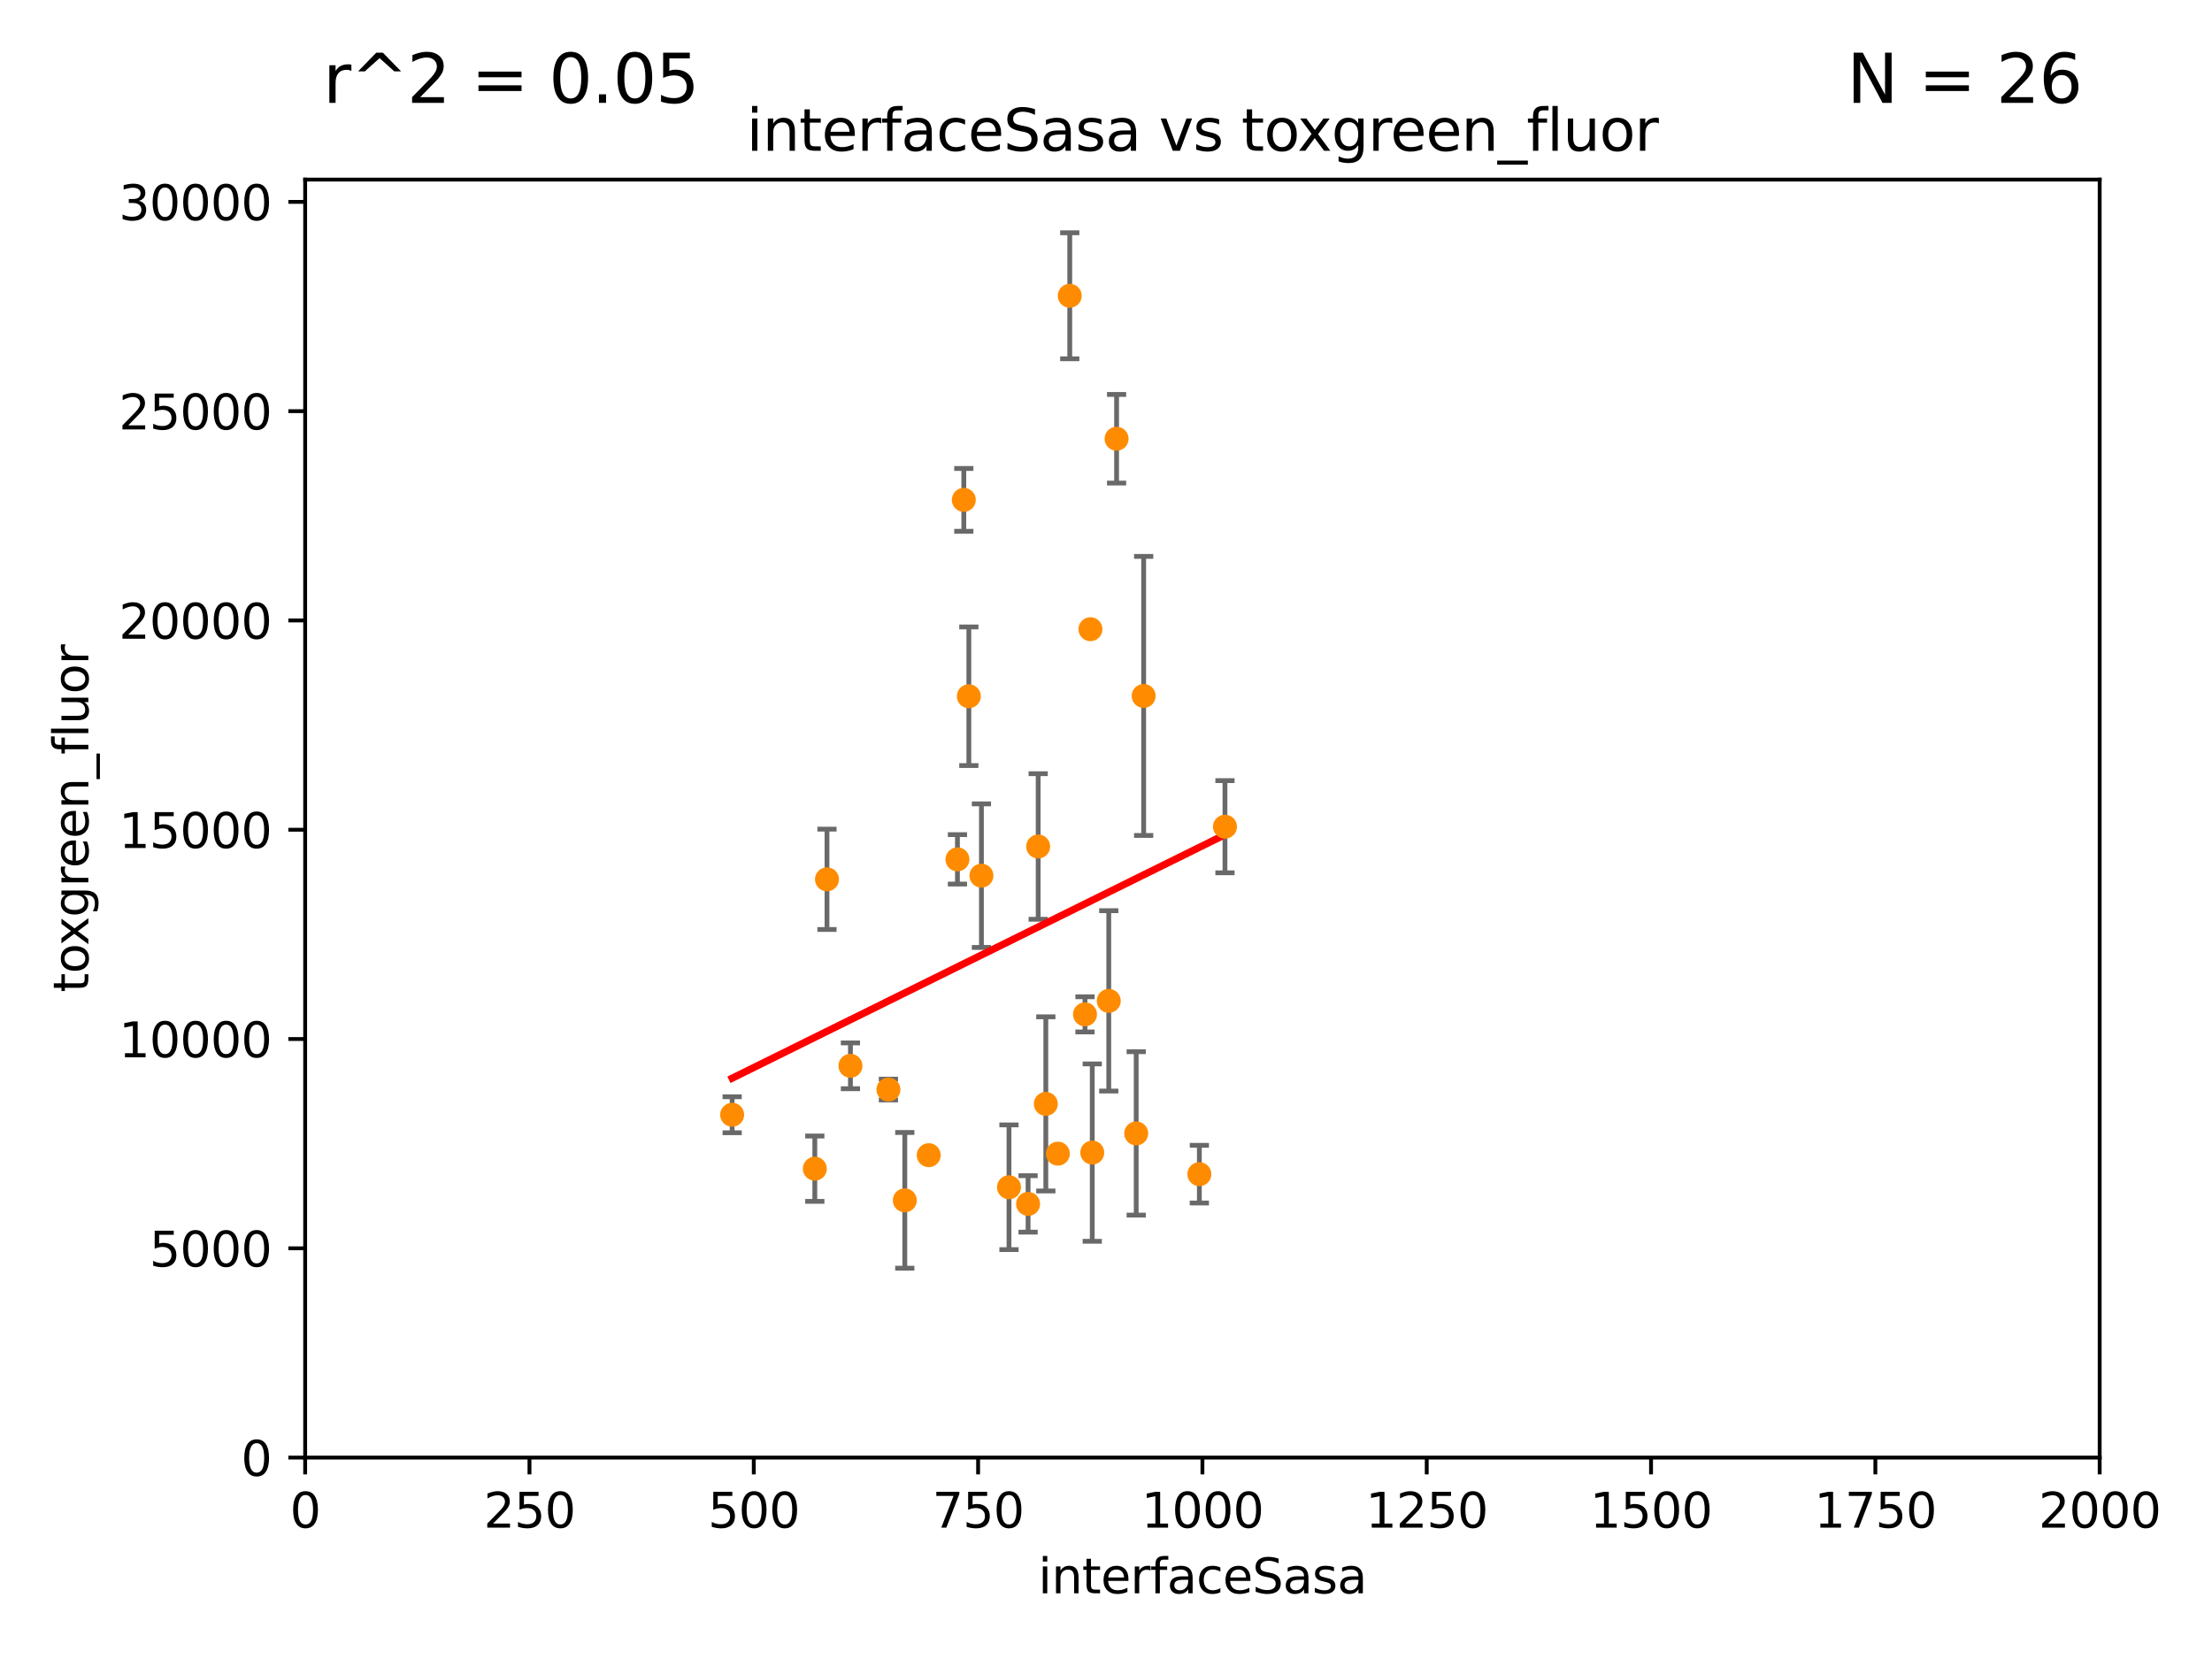<?xml version="1.0" encoding="utf-8" standalone="no"?>
<!DOCTYPE svg PUBLIC "-//W3C//DTD SVG 1.1//EN"
  "http://www.w3.org/Graphics/SVG/1.1/DTD/svg11.dtd">
<svg xmlns:xlink="http://www.w3.org/1999/xlink" width="460.8pt" height="345.6pt" viewBox="0 0 460.8 345.6" xmlns="http://www.w3.org/2000/svg" version="1.1">
 <defs>
  <style type="text/css">*{stroke-linejoin: round; stroke-linecap: butt}</style>
 </defs>
 <g id="figure_1">
  <g id="patch_1">
   <path d="M 0 345.6 
L 460.8 345.6 
L 460.8 0 
L 0 0 
z
" style="fill: #ffffff"/>
  </g>
  <g id="axes_1">
   <g id="patch_2">
    <path d="M 63.571 303.64 
L 437.4 303.64 
L 437.4 37.411 
L 63.571 37.411 
z
" style="fill: #ffffff"/>
   </g>
   <g id="PathCollection_1">
    <defs>
     <path id="m1f40cca49f" d="M 0 1.118 
C 0.297 1.118 0.581 1 0.791 0.791 
C 1 0.581 1.118 0.297 1.118 0 
C 1.118 -0.297 1 -0.581 0.791 -0.791 
C 0.581 -1 0.297 -1.118 0 -1.118 
C -0.297 -1.118 -0.581 -1 -0.791 -0.791 
C -1 -0.581 -1.118 -0.297 -1.118 0 
C -1.118 0.297 -1 0.581 -0.791 0.791 
C -0.581 1 -0.297 1.118 0 1.118 
z
" style="stroke: #ff8c00"/>
    </defs>
    <g clip-path="url(#p2801bdf4fd)">
     <use xlink:href="#m1f40cca49f" x="204.449" y="182.415" style="fill: #ff8c00; stroke: #ff8c00"/>
     <use xlink:href="#m1f40cca49f" x="238.245" y="144.977" style="fill: #ff8c00; stroke: #ff8c00"/>
     <use xlink:href="#m1f40cca49f" x="232.604" y="91.401" style="fill: #ff8c00; stroke: #ff8c00"/>
     <use xlink:href="#m1f40cca49f" x="227.159" y="131.072" style="fill: #ff8c00; stroke: #ff8c00"/>
     <use xlink:href="#m1f40cca49f" x="236.691" y="236.109" style="fill: #ff8c00; stroke: #ff8c00"/>
     <use xlink:href="#m1f40cca49f" x="200.779" y="104.133" style="fill: #ff8c00; stroke: #ff8c00"/>
     <use xlink:href="#m1f40cca49f" x="222.85" y="61.614" style="fill: #ff8c00; stroke: #ff8c00"/>
     <use xlink:href="#m1f40cca49f" x="188.486" y="250.052" style="fill: #ff8c00; stroke: #ff8c00"/>
     <use xlink:href="#m1f40cca49f" x="249.848" y="244.6" style="fill: #ff8c00; stroke: #ff8c00"/>
     <use xlink:href="#m1f40cca49f" x="220.368" y="240.325" style="fill: #ff8c00; stroke: #ff8c00"/>
     <use xlink:href="#m1f40cca49f" x="201.828" y="145.041" style="fill: #ff8c00; stroke: #ff8c00"/>
     <use xlink:href="#m1f40cca49f" x="255.183" y="172.218" style="fill: #ff8c00; stroke: #ff8c00"/>
     <use xlink:href="#m1f40cca49f" x="177.163" y="222.03" style="fill: #ff8c00; stroke: #ff8c00"/>
     <use xlink:href="#m1f40cca49f" x="230.976" y="208.501" style="fill: #ff8c00; stroke: #ff8c00"/>
     <use xlink:href="#m1f40cca49f" x="193.469" y="240.644" style="fill: #ff8c00; stroke: #ff8c00"/>
     <use xlink:href="#m1f40cca49f" x="169.74" y="243.461" style="fill: #ff8c00; stroke: #ff8c00"/>
     <use xlink:href="#m1f40cca49f" x="185.073" y="226.973" style="fill: #ff8c00; stroke: #ff8c00"/>
     <use xlink:href="#m1f40cca49f" x="216.271" y="176.343" style="fill: #ff8c00; stroke: #ff8c00"/>
     <use xlink:href="#m1f40cca49f" x="172.277" y="183.177" style="fill: #ff8c00; stroke: #ff8c00"/>
     <use xlink:href="#m1f40cca49f" x="226.024" y="211.31" style="fill: #ff8c00; stroke: #ff8c00"/>
     <use xlink:href="#m1f40cca49f" x="227.536" y="240.105" style="fill: #ff8c00; stroke: #ff8c00"/>
     <use xlink:href="#m1f40cca49f" x="217.863" y="229.961" style="fill: #ff8c00; stroke: #ff8c00"/>
     <use xlink:href="#m1f40cca49f" x="199.454" y="179.021" style="fill: #ff8c00; stroke: #ff8c00"/>
     <use xlink:href="#m1f40cca49f" x="210.189" y="247.328" style="fill: #ff8c00; stroke: #ff8c00"/>
     <use xlink:href="#m1f40cca49f" x="214.168" y="250.798" style="fill: #ff8c00; stroke: #ff8c00"/>
     <use xlink:href="#m1f40cca49f" x="152.52" y="232.223" style="fill: #ff8c00; stroke: #ff8c00"/>
    </g>
   </g>
   <g id="matplotlib.axis_1">
    <g id="xtick_1">
     <g id="line2d_1">
      <defs>
       <path id="mf2d5fc6196" d="M 0 0 
L 0 3.5 
" style="stroke: #000000; stroke-width: 0.8"/>
      </defs>
      <g>
       <use xlink:href="#mf2d5fc6196" x="63.571" y="303.64" style="stroke: #000000; stroke-width: 0.8"/>
      </g>
     </g>
     <g id="text_1">
      <!-- 0 -->
      <g transform="translate(60.39 318.238)scale(0.1 -0.1)">
       <defs>
        <path id="DejaVuSans-30" d="M 2034 4250 
Q 1547 4250 1301 3770 
Q 1056 3291 1056 2328 
Q 1056 1369 1301 889 
Q 1547 409 2034 409 
Q 2525 409 2770 889 
Q 3016 1369 3016 2328 
Q 3016 3291 2770 3770 
Q 2525 4250 2034 4250 
z
M 2034 4750 
Q 2819 4750 3233 4129 
Q 3647 3509 3647 2328 
Q 3647 1150 3233 529 
Q 2819 -91 2034 -91 
Q 1250 -91 836 529 
Q 422 1150 422 2328 
Q 422 3509 836 4129 
Q 1250 4750 2034 4750 
z
" transform="scale(0.016)"/>
       </defs>
       <use xlink:href="#DejaVuSans-30"/>
      </g>
     </g>
    </g>
    <g id="xtick_2">
     <g id="line2d_2">
      <g>
       <use xlink:href="#mf2d5fc6196" x="110.3" y="303.64" style="stroke: #000000; stroke-width: 0.8"/>
      </g>
     </g>
     <g id="text_2">
      <!-- 250 -->
      <g transform="translate(100.756 318.238)scale(0.1 -0.1)">
       <defs>
        <path id="DejaVuSans-32" d="M 1228 531 
L 3431 531 
L 3431 0 
L 469 0 
L 469 531 
Q 828 903 1448 1529 
Q 2069 2156 2228 2338 
Q 2531 2678 2651 2914 
Q 2772 3150 2772 3378 
Q 2772 3750 2511 3984 
Q 2250 4219 1831 4219 
Q 1534 4219 1204 4116 
Q 875 4013 500 3803 
L 500 4441 
Q 881 4594 1212 4672 
Q 1544 4750 1819 4750 
Q 2544 4750 2975 4387 
Q 3406 4025 3406 3419 
Q 3406 3131 3298 2873 
Q 3191 2616 2906 2266 
Q 2828 2175 2409 1742 
Q 1991 1309 1228 531 
z
" transform="scale(0.016)"/>
        <path id="DejaVuSans-35" d="M 691 4666 
L 3169 4666 
L 3169 4134 
L 1269 4134 
L 1269 2991 
Q 1406 3038 1543 3061 
Q 1681 3084 1819 3084 
Q 2600 3084 3056 2656 
Q 3513 2228 3513 1497 
Q 3513 744 3044 326 
Q 2575 -91 1722 -91 
Q 1428 -91 1123 -41 
Q 819 9 494 109 
L 494 744 
Q 775 591 1075 516 
Q 1375 441 1709 441 
Q 2250 441 2565 725 
Q 2881 1009 2881 1497 
Q 2881 1984 2565 2268 
Q 2250 2553 1709 2553 
Q 1456 2553 1204 2497 
Q 953 2441 691 2322 
L 691 4666 
z
" transform="scale(0.016)"/>
       </defs>
       <use xlink:href="#DejaVuSans-32"/>
       <use xlink:href="#DejaVuSans-35" x="63.623"/>
       <use xlink:href="#DejaVuSans-30" x="127.246"/>
      </g>
     </g>
    </g>
    <g id="xtick_3">
     <g id="line2d_3">
      <g>
       <use xlink:href="#mf2d5fc6196" x="157.028" y="303.64" style="stroke: #000000; stroke-width: 0.8"/>
      </g>
     </g>
     <g id="text_3">
      <!-- 500 -->
      <g transform="translate(147.485 318.238)scale(0.1 -0.1)">
       <use xlink:href="#DejaVuSans-35"/>
       <use xlink:href="#DejaVuSans-30" x="63.623"/>
       <use xlink:href="#DejaVuSans-30" x="127.246"/>
      </g>
     </g>
    </g>
    <g id="xtick_4">
     <g id="line2d_4">
      <g>
       <use xlink:href="#mf2d5fc6196" x="203.757" y="303.64" style="stroke: #000000; stroke-width: 0.8"/>
      </g>
     </g>
     <g id="text_4">
      <!-- 750 -->
      <g transform="translate(194.213 318.238)scale(0.1 -0.1)">
       <defs>
        <path id="DejaVuSans-37" d="M 525 4666 
L 3525 4666 
L 3525 4397 
L 1831 0 
L 1172 0 
L 2766 4134 
L 525 4134 
L 525 4666 
z
" transform="scale(0.016)"/>
       </defs>
       <use xlink:href="#DejaVuSans-37"/>
       <use xlink:href="#DejaVuSans-35" x="63.623"/>
       <use xlink:href="#DejaVuSans-30" x="127.246"/>
      </g>
     </g>
    </g>
    <g id="xtick_5">
     <g id="line2d_5">
      <g>
       <use xlink:href="#mf2d5fc6196" x="250.486" y="303.64" style="stroke: #000000; stroke-width: 0.8"/>
      </g>
     </g>
     <g id="text_5">
      <!-- 1000 -->
      <g transform="translate(237.761 318.238)scale(0.1 -0.1)">
       <defs>
        <path id="DejaVuSans-31" d="M 794 531 
L 1825 531 
L 1825 4091 
L 703 3866 
L 703 4441 
L 1819 4666 
L 2450 4666 
L 2450 531 
L 3481 531 
L 3481 0 
L 794 0 
L 794 531 
z
" transform="scale(0.016)"/>
       </defs>
       <use xlink:href="#DejaVuSans-31"/>
       <use xlink:href="#DejaVuSans-30" x="63.623"/>
       <use xlink:href="#DejaVuSans-30" x="127.246"/>
       <use xlink:href="#DejaVuSans-30" x="190.869"/>
      </g>
     </g>
    </g>
    <g id="xtick_6">
     <g id="line2d_6">
      <g>
       <use xlink:href="#mf2d5fc6196" x="297.214" y="303.64" style="stroke: #000000; stroke-width: 0.8"/>
      </g>
     </g>
     <g id="text_6">
      <!-- 1250 -->
      <g transform="translate(284.489 318.238)scale(0.1 -0.1)">
       <use xlink:href="#DejaVuSans-31"/>
       <use xlink:href="#DejaVuSans-32" x="63.623"/>
       <use xlink:href="#DejaVuSans-35" x="127.246"/>
       <use xlink:href="#DejaVuSans-30" x="190.869"/>
      </g>
     </g>
    </g>
    <g id="xtick_7">
     <g id="line2d_7">
      <g>
       <use xlink:href="#mf2d5fc6196" x="343.943" y="303.64" style="stroke: #000000; stroke-width: 0.8"/>
      </g>
     </g>
     <g id="text_7">
      <!-- 1500 -->
      <g transform="translate(331.218 318.238)scale(0.1 -0.1)">
       <use xlink:href="#DejaVuSans-31"/>
       <use xlink:href="#DejaVuSans-35" x="63.623"/>
       <use xlink:href="#DejaVuSans-30" x="127.246"/>
       <use xlink:href="#DejaVuSans-30" x="190.869"/>
      </g>
     </g>
    </g>
    <g id="xtick_8">
     <g id="line2d_8">
      <g>
       <use xlink:href="#mf2d5fc6196" x="390.671" y="303.64" style="stroke: #000000; stroke-width: 0.8"/>
      </g>
     </g>
     <g id="text_8">
      <!-- 1750 -->
      <g transform="translate(377.946 318.238)scale(0.1 -0.1)">
       <use xlink:href="#DejaVuSans-31"/>
       <use xlink:href="#DejaVuSans-37" x="63.623"/>
       <use xlink:href="#DejaVuSans-35" x="127.246"/>
       <use xlink:href="#DejaVuSans-30" x="190.869"/>
      </g>
     </g>
    </g>
    <g id="xtick_9">
     <g id="line2d_9">
      <g>
       <use xlink:href="#mf2d5fc6196" x="437.4" y="303.64" style="stroke: #000000; stroke-width: 0.8"/>
      </g>
     </g>
     <g id="text_9">
      <!-- 2000 -->
      <g transform="translate(424.675 318.238)scale(0.1 -0.1)">
       <use xlink:href="#DejaVuSans-32"/>
       <use xlink:href="#DejaVuSans-30" x="63.623"/>
       <use xlink:href="#DejaVuSans-30" x="127.246"/>
       <use xlink:href="#DejaVuSans-30" x="190.869"/>
      </g>
     </g>
    </g>
    <g id="text_10">
     <!-- interfaceSasa -->
     <g transform="translate(216.279 331.917)scale(0.1 -0.1)">
      <defs>
       <path id="DejaVuSans-69" d="M 603 3500 
L 1178 3500 
L 1178 0 
L 603 0 
L 603 3500 
z
M 603 4863 
L 1178 4863 
L 1178 4134 
L 603 4134 
L 603 4863 
z
" transform="scale(0.016)"/>
       <path id="DejaVuSans-6e" d="M 3513 2113 
L 3513 0 
L 2938 0 
L 2938 2094 
Q 2938 2591 2744 2837 
Q 2550 3084 2163 3084 
Q 1697 3084 1428 2787 
Q 1159 2491 1159 1978 
L 1159 0 
L 581 0 
L 581 3500 
L 1159 3500 
L 1159 2956 
Q 1366 3272 1645 3428 
Q 1925 3584 2291 3584 
Q 2894 3584 3203 3211 
Q 3513 2838 3513 2113 
z
" transform="scale(0.016)"/>
       <path id="DejaVuSans-74" d="M 1172 4494 
L 1172 3500 
L 2356 3500 
L 2356 3053 
L 1172 3053 
L 1172 1153 
Q 1172 725 1289 603 
Q 1406 481 1766 481 
L 2356 481 
L 2356 0 
L 1766 0 
Q 1100 0 847 248 
Q 594 497 594 1153 
L 594 3053 
L 172 3053 
L 172 3500 
L 594 3500 
L 594 4494 
L 1172 4494 
z
" transform="scale(0.016)"/>
       <path id="DejaVuSans-65" d="M 3597 1894 
L 3597 1613 
L 953 1613 
Q 991 1019 1311 708 
Q 1631 397 2203 397 
Q 2534 397 2845 478 
Q 3156 559 3463 722 
L 3463 178 
Q 3153 47 2828 -22 
Q 2503 -91 2169 -91 
Q 1331 -91 842 396 
Q 353 884 353 1716 
Q 353 2575 817 3079 
Q 1281 3584 2069 3584 
Q 2775 3584 3186 3129 
Q 3597 2675 3597 1894 
z
M 3022 2063 
Q 3016 2534 2758 2815 
Q 2500 3097 2075 3097 
Q 1594 3097 1305 2825 
Q 1016 2553 972 2059 
L 3022 2063 
z
" transform="scale(0.016)"/>
       <path id="DejaVuSans-72" d="M 2631 2963 
Q 2534 3019 2420 3045 
Q 2306 3072 2169 3072 
Q 1681 3072 1420 2755 
Q 1159 2438 1159 1844 
L 1159 0 
L 581 0 
L 581 3500 
L 1159 3500 
L 1159 2956 
Q 1341 3275 1631 3429 
Q 1922 3584 2338 3584 
Q 2397 3584 2469 3576 
Q 2541 3569 2628 3553 
L 2631 2963 
z
" transform="scale(0.016)"/>
       <path id="DejaVuSans-66" d="M 2375 4863 
L 2375 4384 
L 1825 4384 
Q 1516 4384 1395 4259 
Q 1275 4134 1275 3809 
L 1275 3500 
L 2222 3500 
L 2222 3053 
L 1275 3053 
L 1275 0 
L 697 0 
L 697 3053 
L 147 3053 
L 147 3500 
L 697 3500 
L 697 3744 
Q 697 4328 969 4595 
Q 1241 4863 1831 4863 
L 2375 4863 
z
" transform="scale(0.016)"/>
       <path id="DejaVuSans-61" d="M 2194 1759 
Q 1497 1759 1228 1600 
Q 959 1441 959 1056 
Q 959 750 1161 570 
Q 1363 391 1709 391 
Q 2188 391 2477 730 
Q 2766 1069 2766 1631 
L 2766 1759 
L 2194 1759 
z
M 3341 1997 
L 3341 0 
L 2766 0 
L 2766 531 
Q 2569 213 2275 61 
Q 1981 -91 1556 -91 
Q 1019 -91 701 211 
Q 384 513 384 1019 
Q 384 1609 779 1909 
Q 1175 2209 1959 2209 
L 2766 2209 
L 2766 2266 
Q 2766 2663 2505 2880 
Q 2244 3097 1772 3097 
Q 1472 3097 1187 3025 
Q 903 2953 641 2809 
L 641 3341 
Q 956 3463 1253 3523 
Q 1550 3584 1831 3584 
Q 2591 3584 2966 3190 
Q 3341 2797 3341 1997 
z
" transform="scale(0.016)"/>
       <path id="DejaVuSans-63" d="M 3122 3366 
L 3122 2828 
Q 2878 2963 2633 3030 
Q 2388 3097 2138 3097 
Q 1578 3097 1268 2742 
Q 959 2388 959 1747 
Q 959 1106 1268 751 
Q 1578 397 2138 397 
Q 2388 397 2633 464 
Q 2878 531 3122 666 
L 3122 134 
Q 2881 22 2623 -34 
Q 2366 -91 2075 -91 
Q 1284 -91 818 406 
Q 353 903 353 1747 
Q 353 2603 823 3093 
Q 1294 3584 2113 3584 
Q 2378 3584 2631 3529 
Q 2884 3475 3122 3366 
z
" transform="scale(0.016)"/>
       <path id="DejaVuSans-53" d="M 3425 4513 
L 3425 3897 
Q 3066 4069 2747 4153 
Q 2428 4238 2131 4238 
Q 1616 4238 1336 4038 
Q 1056 3838 1056 3469 
Q 1056 3159 1242 3001 
Q 1428 2844 1947 2747 
L 2328 2669 
Q 3034 2534 3370 2195 
Q 3706 1856 3706 1288 
Q 3706 609 3251 259 
Q 2797 -91 1919 -91 
Q 1588 -91 1214 -16 
Q 841 59 441 206 
L 441 856 
Q 825 641 1194 531 
Q 1563 422 1919 422 
Q 2459 422 2753 634 
Q 3047 847 3047 1241 
Q 3047 1584 2836 1778 
Q 2625 1972 2144 2069 
L 1759 2144 
Q 1053 2284 737 2584 
Q 422 2884 422 3419 
Q 422 4038 858 4394 
Q 1294 4750 2059 4750 
Q 2388 4750 2728 4690 
Q 3069 4631 3425 4513 
z
" transform="scale(0.016)"/>
       <path id="DejaVuSans-73" d="M 2834 3397 
L 2834 2853 
Q 2591 2978 2328 3040 
Q 2066 3103 1784 3103 
Q 1356 3103 1142 2972 
Q 928 2841 928 2578 
Q 928 2378 1081 2264 
Q 1234 2150 1697 2047 
L 1894 2003 
Q 2506 1872 2764 1633 
Q 3022 1394 3022 966 
Q 3022 478 2636 193 
Q 2250 -91 1575 -91 
Q 1294 -91 989 -36 
Q 684 19 347 128 
L 347 722 
Q 666 556 975 473 
Q 1284 391 1588 391 
Q 1994 391 2212 530 
Q 2431 669 2431 922 
Q 2431 1156 2273 1281 
Q 2116 1406 1581 1522 
L 1381 1569 
Q 847 1681 609 1914 
Q 372 2147 372 2553 
Q 372 3047 722 3315 
Q 1072 3584 1716 3584 
Q 2034 3584 2315 3537 
Q 2597 3491 2834 3397 
z
" transform="scale(0.016)"/>
      </defs>
      <use xlink:href="#DejaVuSans-69"/>
      <use xlink:href="#DejaVuSans-6e" x="27.783"/>
      <use xlink:href="#DejaVuSans-74" x="91.162"/>
      <use xlink:href="#DejaVuSans-65" x="130.371"/>
      <use xlink:href="#DejaVuSans-72" x="191.895"/>
      <use xlink:href="#DejaVuSans-66" x="233.008"/>
      <use xlink:href="#DejaVuSans-61" x="268.213"/>
      <use xlink:href="#DejaVuSans-63" x="329.492"/>
      <use xlink:href="#DejaVuSans-65" x="384.473"/>
      <use xlink:href="#DejaVuSans-53" x="445.996"/>
      <use xlink:href="#DejaVuSans-61" x="509.473"/>
      <use xlink:href="#DejaVuSans-73" x="570.752"/>
      <use xlink:href="#DejaVuSans-61" x="622.852"/>
     </g>
    </g>
   </g>
   <g id="matplotlib.axis_2">
    <g id="ytick_1">
     <g id="line2d_10">
      <defs>
       <path id="m5d5b0c9952" d="M 0 0 
L -3.5 0 
" style="stroke: #000000; stroke-width: 0.8"/>
      </defs>
      <g>
       <use xlink:href="#m5d5b0c9952" x="63.571" y="303.64" style="stroke: #000000; stroke-width: 0.8"/>
      </g>
     </g>
     <g id="text_11">
      <!-- 0 -->
      <g transform="translate(50.209 307.439)scale(0.1 -0.1)">
       <use xlink:href="#DejaVuSans-30"/>
      </g>
     </g>
    </g>
    <g id="ytick_2">
     <g id="line2d_11">
      <g>
       <use xlink:href="#m5d5b0c9952" x="63.571" y="260.043" style="stroke: #000000; stroke-width: 0.8"/>
      </g>
     </g>
     <g id="text_12">
      <!-- 5000 -->
      <g transform="translate(31.121 263.843)scale(0.1 -0.1)">
       <use xlink:href="#DejaVuSans-35"/>
       <use xlink:href="#DejaVuSans-30" x="63.623"/>
       <use xlink:href="#DejaVuSans-30" x="127.246"/>
       <use xlink:href="#DejaVuSans-30" x="190.869"/>
      </g>
     </g>
    </g>
    <g id="ytick_3">
     <g id="line2d_12">
      <g>
       <use xlink:href="#m5d5b0c9952" x="63.571" y="216.447" style="stroke: #000000; stroke-width: 0.8"/>
      </g>
     </g>
     <g id="text_13">
      <!-- 10000 -->
      <g transform="translate(24.759 220.246)scale(0.1 -0.1)">
       <use xlink:href="#DejaVuSans-31"/>
       <use xlink:href="#DejaVuSans-30" x="63.623"/>
       <use xlink:href="#DejaVuSans-30" x="127.246"/>
       <use xlink:href="#DejaVuSans-30" x="190.869"/>
       <use xlink:href="#DejaVuSans-30" x="254.492"/>
      </g>
     </g>
    </g>
    <g id="ytick_4">
     <g id="line2d_13">
      <g>
       <use xlink:href="#m5d5b0c9952" x="63.571" y="172.85" style="stroke: #000000; stroke-width: 0.8"/>
      </g>
     </g>
     <g id="text_14">
      <!-- 15000 -->
      <g transform="translate(24.759 176.649)scale(0.1 -0.1)">
       <use xlink:href="#DejaVuSans-31"/>
       <use xlink:href="#DejaVuSans-35" x="63.623"/>
       <use xlink:href="#DejaVuSans-30" x="127.246"/>
       <use xlink:href="#DejaVuSans-30" x="190.869"/>
       <use xlink:href="#DejaVuSans-30" x="254.492"/>
      </g>
     </g>
    </g>
    <g id="ytick_5">
     <g id="line2d_14">
      <g>
       <use xlink:href="#m5d5b0c9952" x="63.571" y="129.254" style="stroke: #000000; stroke-width: 0.8"/>
      </g>
     </g>
     <g id="text_15">
      <!-- 20000 -->
      <g transform="translate(24.759 133.053)scale(0.1 -0.1)">
       <use xlink:href="#DejaVuSans-32"/>
       <use xlink:href="#DejaVuSans-30" x="63.623"/>
       <use xlink:href="#DejaVuSans-30" x="127.246"/>
       <use xlink:href="#DejaVuSans-30" x="190.869"/>
       <use xlink:href="#DejaVuSans-30" x="254.492"/>
      </g>
     </g>
    </g>
    <g id="ytick_6">
     <g id="line2d_15">
      <g>
       <use xlink:href="#m5d5b0c9952" x="63.571" y="85.657" style="stroke: #000000; stroke-width: 0.8"/>
      </g>
     </g>
     <g id="text_16">
      <!-- 25000 -->
      <g transform="translate(24.759 89.456)scale(0.1 -0.1)">
       <use xlink:href="#DejaVuSans-32"/>
       <use xlink:href="#DejaVuSans-35" x="63.623"/>
       <use xlink:href="#DejaVuSans-30" x="127.246"/>
       <use xlink:href="#DejaVuSans-30" x="190.869"/>
       <use xlink:href="#DejaVuSans-30" x="254.492"/>
      </g>
     </g>
    </g>
    <g id="ytick_7">
     <g id="line2d_16">
      <g>
       <use xlink:href="#m5d5b0c9952" x="63.571" y="42.06" style="stroke: #000000; stroke-width: 0.8"/>
      </g>
     </g>
     <g id="text_17">
      <!-- 30000 -->
      <g transform="translate(24.759 45.86)scale(0.1 -0.1)">
       <defs>
        <path id="DejaVuSans-33" d="M 2597 2516 
Q 3050 2419 3304 2112 
Q 3559 1806 3559 1356 
Q 3559 666 3084 287 
Q 2609 -91 1734 -91 
Q 1441 -91 1130 -33 
Q 819 25 488 141 
L 488 750 
Q 750 597 1062 519 
Q 1375 441 1716 441 
Q 2309 441 2620 675 
Q 2931 909 2931 1356 
Q 2931 1769 2642 2001 
Q 2353 2234 1838 2234 
L 1294 2234 
L 1294 2753 
L 1863 2753 
Q 2328 2753 2575 2939 
Q 2822 3125 2822 3475 
Q 2822 3834 2567 4026 
Q 2313 4219 1838 4219 
Q 1578 4219 1281 4162 
Q 984 4106 628 3988 
L 628 4550 
Q 988 4650 1302 4700 
Q 1616 4750 1894 4750 
Q 2613 4750 3031 4423 
Q 3450 4097 3450 3541 
Q 3450 3153 3228 2886 
Q 3006 2619 2597 2516 
z
" transform="scale(0.016)"/>
       </defs>
       <use xlink:href="#DejaVuSans-33"/>
       <use xlink:href="#DejaVuSans-30" x="63.623"/>
       <use xlink:href="#DejaVuSans-30" x="127.246"/>
       <use xlink:href="#DejaVuSans-30" x="190.869"/>
       <use xlink:href="#DejaVuSans-30" x="254.492"/>
      </g>
     </g>
    </g>
    <g id="text_18">
     <!-- toxgreen_fluor -->
     <g transform="translate(18.401 206.72)rotate(-90)scale(0.1 -0.1)">
      <defs>
       <path id="DejaVuSans-6f" d="M 1959 3097 
Q 1497 3097 1228 2736 
Q 959 2375 959 1747 
Q 959 1119 1226 758 
Q 1494 397 1959 397 
Q 2419 397 2687 759 
Q 2956 1122 2956 1747 
Q 2956 2369 2687 2733 
Q 2419 3097 1959 3097 
z
M 1959 3584 
Q 2709 3584 3137 3096 
Q 3566 2609 3566 1747 
Q 3566 888 3137 398 
Q 2709 -91 1959 -91 
Q 1206 -91 779 398 
Q 353 888 353 1747 
Q 353 2609 779 3096 
Q 1206 3584 1959 3584 
z
" transform="scale(0.016)"/>
       <path id="DejaVuSans-78" d="M 3513 3500 
L 2247 1797 
L 3578 0 
L 2900 0 
L 1881 1375 
L 863 0 
L 184 0 
L 1544 1831 
L 300 3500 
L 978 3500 
L 1906 2253 
L 2834 3500 
L 3513 3500 
z
" transform="scale(0.016)"/>
       <path id="DejaVuSans-67" d="M 2906 1791 
Q 2906 2416 2648 2759 
Q 2391 3103 1925 3103 
Q 1463 3103 1205 2759 
Q 947 2416 947 1791 
Q 947 1169 1205 825 
Q 1463 481 1925 481 
Q 2391 481 2648 825 
Q 2906 1169 2906 1791 
z
M 3481 434 
Q 3481 -459 3084 -895 
Q 2688 -1331 1869 -1331 
Q 1566 -1331 1297 -1286 
Q 1028 -1241 775 -1147 
L 775 -588 
Q 1028 -725 1275 -790 
Q 1522 -856 1778 -856 
Q 2344 -856 2625 -561 
Q 2906 -266 2906 331 
L 2906 616 
Q 2728 306 2450 153 
Q 2172 0 1784 0 
Q 1141 0 747 490 
Q 353 981 353 1791 
Q 353 2603 747 3093 
Q 1141 3584 1784 3584 
Q 2172 3584 2450 3431 
Q 2728 3278 2906 2969 
L 2906 3500 
L 3481 3500 
L 3481 434 
z
" transform="scale(0.016)"/>
       <path id="DejaVuSans-5f" d="M 3263 -1063 
L 3263 -1509 
L -63 -1509 
L -63 -1063 
L 3263 -1063 
z
" transform="scale(0.016)"/>
       <path id="DejaVuSans-6c" d="M 603 4863 
L 1178 4863 
L 1178 0 
L 603 0 
L 603 4863 
z
" transform="scale(0.016)"/>
       <path id="DejaVuSans-75" d="M 544 1381 
L 544 3500 
L 1119 3500 
L 1119 1403 
Q 1119 906 1312 657 
Q 1506 409 1894 409 
Q 2359 409 2629 706 
Q 2900 1003 2900 1516 
L 2900 3500 
L 3475 3500 
L 3475 0 
L 2900 0 
L 2900 538 
Q 2691 219 2414 64 
Q 2138 -91 1772 -91 
Q 1169 -91 856 284 
Q 544 659 544 1381 
z
M 1991 3584 
L 1991 3584 
z
" transform="scale(0.016)"/>
      </defs>
      <use xlink:href="#DejaVuSans-74"/>
      <use xlink:href="#DejaVuSans-6f" x="39.209"/>
      <use xlink:href="#DejaVuSans-78" x="97.266"/>
      <use xlink:href="#DejaVuSans-67" x="156.445"/>
      <use xlink:href="#DejaVuSans-72" x="219.922"/>
      <use xlink:href="#DejaVuSans-65" x="258.785"/>
      <use xlink:href="#DejaVuSans-65" x="320.309"/>
      <use xlink:href="#DejaVuSans-6e" x="381.832"/>
      <use xlink:href="#DejaVuSans-5f" x="445.211"/>
      <use xlink:href="#DejaVuSans-66" x="495.211"/>
      <use xlink:href="#DejaVuSans-6c" x="530.416"/>
      <use xlink:href="#DejaVuSans-75" x="558.199"/>
      <use xlink:href="#DejaVuSans-6f" x="621.578"/>
      <use xlink:href="#DejaVuSans-72" x="682.76"/>
     </g>
    </g>
   </g>
   <g id="LineCollection_1">
    <path d="M 204.449 197.369 
L 204.449 167.462 
" clip-path="url(#p2801bdf4fd)" style="fill: none; stroke: #696969"/>
    <path d="M 238.245 174.043 
L 238.245 115.91 
" clip-path="url(#p2801bdf4fd)" style="fill: none; stroke: #696969"/>
    <path d="M 232.604 100.632 
L 232.604 82.171 
" clip-path="url(#p2801bdf4fd)" style="fill: none; stroke: #696969"/>
    <path d="M 227.159 131.667 
L 227.159 130.476 
" clip-path="url(#p2801bdf4fd)" style="fill: none; stroke: #696969"/>
    <path d="M 236.691 253.129 
L 236.691 219.089 
" clip-path="url(#p2801bdf4fd)" style="fill: none; stroke: #696969"/>
    <path d="M 200.779 110.676 
L 200.779 97.591 
" clip-path="url(#p2801bdf4fd)" style="fill: none; stroke: #696969"/>
    <path d="M 222.85 74.739 
L 222.85 48.489 
" clip-path="url(#p2801bdf4fd)" style="fill: none; stroke: #696969"/>
    <path d="M 188.486 264.188 
L 188.486 235.916 
" clip-path="url(#p2801bdf4fd)" style="fill: none; stroke: #696969"/>
    <path d="M 249.848 250.608 
L 249.848 238.592 
" clip-path="url(#p2801bdf4fd)" style="fill: none; stroke: #696969"/>
    <path d="M 220.368 241.126 
L 220.368 239.524 
" clip-path="url(#p2801bdf4fd)" style="fill: none; stroke: #696969"/>
    <path d="M 201.828 159.479 
L 201.828 130.604 
" clip-path="url(#p2801bdf4fd)" style="fill: none; stroke: #696969"/>
    <path d="M 255.183 181.817 
L 255.183 162.618 
" clip-path="url(#p2801bdf4fd)" style="fill: none; stroke: #696969"/>
    <path d="M 177.163 226.799 
L 177.163 217.261 
" clip-path="url(#p2801bdf4fd)" style="fill: none; stroke: #696969"/>
    <path d="M 230.976 227.287 
L 230.976 189.715 
" clip-path="url(#p2801bdf4fd)" style="fill: none; stroke: #696969"/>
    <path d="M 193.469 241.246 
L 193.469 240.043 
" clip-path="url(#p2801bdf4fd)" style="fill: none; stroke: #696969"/>
    <path d="M 169.74 250.265 
L 169.74 236.656 
" clip-path="url(#p2801bdf4fd)" style="fill: none; stroke: #696969"/>
    <path d="M 185.073 229.144 
L 185.073 224.802 
" clip-path="url(#p2801bdf4fd)" style="fill: none; stroke: #696969"/>
    <path d="M 216.271 191.506 
L 216.271 161.179 
" clip-path="url(#p2801bdf4fd)" style="fill: none; stroke: #696969"/>
    <path d="M 172.277 193.626 
L 172.277 172.728 
" clip-path="url(#p2801bdf4fd)" style="fill: none; stroke: #696969"/>
    <path d="M 226.024 214.975 
L 226.024 207.645 
" clip-path="url(#p2801bdf4fd)" style="fill: none; stroke: #696969"/>
    <path d="M 227.536 258.579 
L 227.536 221.631 
" clip-path="url(#p2801bdf4fd)" style="fill: none; stroke: #696969"/>
    <path d="M 217.863 248.102 
L 217.863 211.82 
" clip-path="url(#p2801bdf4fd)" style="fill: none; stroke: #696969"/>
    <path d="M 199.454 184.169 
L 199.454 173.873 
" clip-path="url(#p2801bdf4fd)" style="fill: none; stroke: #696969"/>
    <path d="M 210.189 260.318 
L 210.189 234.339 
" clip-path="url(#p2801bdf4fd)" style="fill: none; stroke: #696969"/>
    <path d="M 214.168 256.676 
L 214.168 244.919 
" clip-path="url(#p2801bdf4fd)" style="fill: none; stroke: #696969"/>
    <path d="M 152.52 235.969 
L 152.52 228.477 
" clip-path="url(#p2801bdf4fd)" style="fill: none; stroke: #696969"/>
   </g>
   <g id="line2d_17">
    <defs>
     <path id="m8398e3255b" d="M 2 0 
L -2 -0 
" style="stroke: #696969"/>
    </defs>
    <g clip-path="url(#p2801bdf4fd)">
     <use xlink:href="#m8398e3255b" x="204.449" y="197.369" style="fill: #696969; stroke: #696969"/>
     <use xlink:href="#m8398e3255b" x="238.245" y="174.043" style="fill: #696969; stroke: #696969"/>
     <use xlink:href="#m8398e3255b" x="232.604" y="100.632" style="fill: #696969; stroke: #696969"/>
     <use xlink:href="#m8398e3255b" x="227.159" y="131.667" style="fill: #696969; stroke: #696969"/>
     <use xlink:href="#m8398e3255b" x="236.691" y="253.129" style="fill: #696969; stroke: #696969"/>
     <use xlink:href="#m8398e3255b" x="200.779" y="110.676" style="fill: #696969; stroke: #696969"/>
     <use xlink:href="#m8398e3255b" x="222.85" y="74.739" style="fill: #696969; stroke: #696969"/>
     <use xlink:href="#m8398e3255b" x="188.486" y="264.188" style="fill: #696969; stroke: #696969"/>
     <use xlink:href="#m8398e3255b" x="249.848" y="250.608" style="fill: #696969; stroke: #696969"/>
     <use xlink:href="#m8398e3255b" x="220.368" y="241.126" style="fill: #696969; stroke: #696969"/>
     <use xlink:href="#m8398e3255b" x="201.828" y="159.479" style="fill: #696969; stroke: #696969"/>
     <use xlink:href="#m8398e3255b" x="255.183" y="181.817" style="fill: #696969; stroke: #696969"/>
     <use xlink:href="#m8398e3255b" x="177.163" y="226.799" style="fill: #696969; stroke: #696969"/>
     <use xlink:href="#m8398e3255b" x="230.976" y="227.287" style="fill: #696969; stroke: #696969"/>
     <use xlink:href="#m8398e3255b" x="193.469" y="241.246" style="fill: #696969; stroke: #696969"/>
     <use xlink:href="#m8398e3255b" x="169.74" y="250.265" style="fill: #696969; stroke: #696969"/>
     <use xlink:href="#m8398e3255b" x="185.073" y="229.144" style="fill: #696969; stroke: #696969"/>
     <use xlink:href="#m8398e3255b" x="216.271" y="191.506" style="fill: #696969; stroke: #696969"/>
     <use xlink:href="#m8398e3255b" x="172.277" y="193.626" style="fill: #696969; stroke: #696969"/>
     <use xlink:href="#m8398e3255b" x="226.024" y="214.975" style="fill: #696969; stroke: #696969"/>
     <use xlink:href="#m8398e3255b" x="227.536" y="258.579" style="fill: #696969; stroke: #696969"/>
     <use xlink:href="#m8398e3255b" x="217.863" y="248.102" style="fill: #696969; stroke: #696969"/>
     <use xlink:href="#m8398e3255b" x="199.454" y="184.169" style="fill: #696969; stroke: #696969"/>
     <use xlink:href="#m8398e3255b" x="210.189" y="260.318" style="fill: #696969; stroke: #696969"/>
     <use xlink:href="#m8398e3255b" x="214.168" y="256.676" style="fill: #696969; stroke: #696969"/>
     <use xlink:href="#m8398e3255b" x="152.52" y="235.969" style="fill: #696969; stroke: #696969"/>
    </g>
   </g>
   <g id="line2d_18">
    <g clip-path="url(#p2801bdf4fd)">
     <use xlink:href="#m8398e3255b" x="204.449" y="167.462" style="fill: #696969; stroke: #696969"/>
     <use xlink:href="#m8398e3255b" x="238.245" y="115.91" style="fill: #696969; stroke: #696969"/>
     <use xlink:href="#m8398e3255b" x="232.604" y="82.171" style="fill: #696969; stroke: #696969"/>
     <use xlink:href="#m8398e3255b" x="227.159" y="130.476" style="fill: #696969; stroke: #696969"/>
     <use xlink:href="#m8398e3255b" x="236.691" y="219.089" style="fill: #696969; stroke: #696969"/>
     <use xlink:href="#m8398e3255b" x="200.779" y="97.591" style="fill: #696969; stroke: #696969"/>
     <use xlink:href="#m8398e3255b" x="222.85" y="48.489" style="fill: #696969; stroke: #696969"/>
     <use xlink:href="#m8398e3255b" x="188.486" y="235.916" style="fill: #696969; stroke: #696969"/>
     <use xlink:href="#m8398e3255b" x="249.848" y="238.592" style="fill: #696969; stroke: #696969"/>
     <use xlink:href="#m8398e3255b" x="220.368" y="239.524" style="fill: #696969; stroke: #696969"/>
     <use xlink:href="#m8398e3255b" x="201.828" y="130.604" style="fill: #696969; stroke: #696969"/>
     <use xlink:href="#m8398e3255b" x="255.183" y="162.618" style="fill: #696969; stroke: #696969"/>
     <use xlink:href="#m8398e3255b" x="177.163" y="217.261" style="fill: #696969; stroke: #696969"/>
     <use xlink:href="#m8398e3255b" x="230.976" y="189.715" style="fill: #696969; stroke: #696969"/>
     <use xlink:href="#m8398e3255b" x="193.469" y="240.043" style="fill: #696969; stroke: #696969"/>
     <use xlink:href="#m8398e3255b" x="169.74" y="236.656" style="fill: #696969; stroke: #696969"/>
     <use xlink:href="#m8398e3255b" x="185.073" y="224.802" style="fill: #696969; stroke: #696969"/>
     <use xlink:href="#m8398e3255b" x="216.271" y="161.179" style="fill: #696969; stroke: #696969"/>
     <use xlink:href="#m8398e3255b" x="172.277" y="172.728" style="fill: #696969; stroke: #696969"/>
     <use xlink:href="#m8398e3255b" x="226.024" y="207.645" style="fill: #696969; stroke: #696969"/>
     <use xlink:href="#m8398e3255b" x="227.536" y="221.631" style="fill: #696969; stroke: #696969"/>
     <use xlink:href="#m8398e3255b" x="217.863" y="211.82" style="fill: #696969; stroke: #696969"/>
     <use xlink:href="#m8398e3255b" x="199.454" y="173.873" style="fill: #696969; stroke: #696969"/>
     <use xlink:href="#m8398e3255b" x="210.189" y="234.339" style="fill: #696969; stroke: #696969"/>
     <use xlink:href="#m8398e3255b" x="214.168" y="244.919" style="fill: #696969; stroke: #696969"/>
     <use xlink:href="#m8398e3255b" x="152.52" y="228.477" style="fill: #696969; stroke: #696969"/>
    </g>
   </g>
   <g id="line2d_19">
    <path d="M 204.449 198.95 
L 238.245 182.25 
L 232.604 185.038 
L 227.159 187.728 
L 236.691 183.018 
L 200.779 200.763 
L 222.85 189.857 
L 188.486 206.837 
L 249.848 176.516 
L 220.368 191.083 
L 201.828 200.245 
L 255.183 173.88 
L 177.163 212.433 
L 230.976 185.842 
L 193.469 204.375 
L 169.74 216.1 
L 185.073 208.524 
L 216.271 193.108 
L 172.277 214.847 
L 226.024 188.289 
L 227.536 187.541 
L 217.863 192.321 
L 199.454 201.418 
L 210.189 196.113 
L 214.168 194.147 
L 152.52 224.609 
" clip-path="url(#p2801bdf4fd)" style="fill: none; stroke: #ff0000; stroke-width: 1.5; stroke-linecap: square"/>
   </g>
   <g id="line2d_20">
    <defs>
     <path id="mdb06ee45c6" d="M 0 2 
C 0.53 2 1.039 1.789 1.414 1.414 
C 1.789 1.039 2 0.53 2 0 
C 2 -0.53 1.789 -1.039 1.414 -1.414 
C 1.039 -1.789 0.53 -2 0 -2 
C -0.53 -2 -1.039 -1.789 -1.414 -1.414 
C -1.789 -1.039 -2 -0.53 -2 0 
C -2 0.53 -1.789 1.039 -1.414 1.414 
C -1.039 1.789 -0.53 2 0 2 
z
" style="stroke: #ff8c00"/>
    </defs>
    <g clip-path="url(#p2801bdf4fd)">
     <use xlink:href="#mdb06ee45c6" x="204.449" y="182.415" style="fill: #ff8c00; stroke: #ff8c00"/>
     <use xlink:href="#mdb06ee45c6" x="238.245" y="144.977" style="fill: #ff8c00; stroke: #ff8c00"/>
     <use xlink:href="#mdb06ee45c6" x="232.604" y="91.401" style="fill: #ff8c00; stroke: #ff8c00"/>
     <use xlink:href="#mdb06ee45c6" x="227.159" y="131.072" style="fill: #ff8c00; stroke: #ff8c00"/>
     <use xlink:href="#mdb06ee45c6" x="236.691" y="236.109" style="fill: #ff8c00; stroke: #ff8c00"/>
     <use xlink:href="#mdb06ee45c6" x="200.779" y="104.133" style="fill: #ff8c00; stroke: #ff8c00"/>
     <use xlink:href="#mdb06ee45c6" x="222.85" y="61.614" style="fill: #ff8c00; stroke: #ff8c00"/>
     <use xlink:href="#mdb06ee45c6" x="188.486" y="250.052" style="fill: #ff8c00; stroke: #ff8c00"/>
     <use xlink:href="#mdb06ee45c6" x="249.848" y="244.6" style="fill: #ff8c00; stroke: #ff8c00"/>
     <use xlink:href="#mdb06ee45c6" x="220.368" y="240.325" style="fill: #ff8c00; stroke: #ff8c00"/>
     <use xlink:href="#mdb06ee45c6" x="201.828" y="145.041" style="fill: #ff8c00; stroke: #ff8c00"/>
     <use xlink:href="#mdb06ee45c6" x="255.183" y="172.218" style="fill: #ff8c00; stroke: #ff8c00"/>
     <use xlink:href="#mdb06ee45c6" x="177.163" y="222.03" style="fill: #ff8c00; stroke: #ff8c00"/>
     <use xlink:href="#mdb06ee45c6" x="230.976" y="208.501" style="fill: #ff8c00; stroke: #ff8c00"/>
     <use xlink:href="#mdb06ee45c6" x="193.469" y="240.644" style="fill: #ff8c00; stroke: #ff8c00"/>
     <use xlink:href="#mdb06ee45c6" x="169.74" y="243.461" style="fill: #ff8c00; stroke: #ff8c00"/>
     <use xlink:href="#mdb06ee45c6" x="185.073" y="226.973" style="fill: #ff8c00; stroke: #ff8c00"/>
     <use xlink:href="#mdb06ee45c6" x="216.271" y="176.343" style="fill: #ff8c00; stroke: #ff8c00"/>
     <use xlink:href="#mdb06ee45c6" x="172.277" y="183.177" style="fill: #ff8c00; stroke: #ff8c00"/>
     <use xlink:href="#mdb06ee45c6" x="226.024" y="211.31" style="fill: #ff8c00; stroke: #ff8c00"/>
     <use xlink:href="#mdb06ee45c6" x="227.536" y="240.105" style="fill: #ff8c00; stroke: #ff8c00"/>
     <use xlink:href="#mdb06ee45c6" x="217.863" y="229.961" style="fill: #ff8c00; stroke: #ff8c00"/>
     <use xlink:href="#mdb06ee45c6" x="199.454" y="179.021" style="fill: #ff8c00; stroke: #ff8c00"/>
     <use xlink:href="#mdb06ee45c6" x="210.189" y="247.328" style="fill: #ff8c00; stroke: #ff8c00"/>
     <use xlink:href="#mdb06ee45c6" x="214.168" y="250.798" style="fill: #ff8c00; stroke: #ff8c00"/>
     <use xlink:href="#mdb06ee45c6" x="152.52" y="232.223" style="fill: #ff8c00; stroke: #ff8c00"/>
    </g>
   </g>
   <g id="patch_3">
    <path d="M 63.571 303.64 
L 63.571 37.411 
" style="fill: none; stroke: #000000; stroke-width: 0.8; stroke-linejoin: miter; stroke-linecap: square"/>
   </g>
   <g id="patch_4">
    <path d="M 437.4 303.64 
L 437.4 37.411 
" style="fill: none; stroke: #000000; stroke-width: 0.8; stroke-linejoin: miter; stroke-linecap: square"/>
   </g>
   <g id="patch_5">
    <path d="M 63.571 303.64 
L 437.4 303.64 
" style="fill: none; stroke: #000000; stroke-width: 0.8; stroke-linejoin: miter; stroke-linecap: square"/>
   </g>
   <g id="patch_6">
    <path d="M 63.571 37.411 
L 437.4 37.411 
" style="fill: none; stroke: #000000; stroke-width: 0.8; stroke-linejoin: miter; stroke-linecap: square"/>
   </g>
   <g id="text_19">
    <!-- N = 26 -->
    <g transform="translate(384.743 21.426)scale(0.14 -0.14)">
     <defs>
      <path id="DejaVuSans-4e" d="M 628 4666 
L 1478 4666 
L 3547 763 
L 3547 4666 
L 4159 4666 
L 4159 0 
L 3309 0 
L 1241 3903 
L 1241 0 
L 628 0 
L 628 4666 
z
" transform="scale(0.016)"/>
      <path id="DejaVuSans-20" transform="scale(0.016)"/>
      <path id="DejaVuSans-3d" d="M 678 2906 
L 4684 2906 
L 4684 2381 
L 678 2381 
L 678 2906 
z
M 678 1631 
L 4684 1631 
L 4684 1100 
L 678 1100 
L 678 1631 
z
" transform="scale(0.016)"/>
      <path id="DejaVuSans-36" d="M 2113 2584 
Q 1688 2584 1439 2293 
Q 1191 2003 1191 1497 
Q 1191 994 1439 701 
Q 1688 409 2113 409 
Q 2538 409 2786 701 
Q 3034 994 3034 1497 
Q 3034 2003 2786 2293 
Q 2538 2584 2113 2584 
z
M 3366 4563 
L 3366 3988 
Q 3128 4100 2886 4159 
Q 2644 4219 2406 4219 
Q 1781 4219 1451 3797 
Q 1122 3375 1075 2522 
Q 1259 2794 1537 2939 
Q 1816 3084 2150 3084 
Q 2853 3084 3261 2657 
Q 3669 2231 3669 1497 
Q 3669 778 3244 343 
Q 2819 -91 2113 -91 
Q 1303 -91 875 529 
Q 447 1150 447 2328 
Q 447 3434 972 4092 
Q 1497 4750 2381 4750 
Q 2619 4750 2861 4703 
Q 3103 4656 3366 4563 
z
" transform="scale(0.016)"/>
     </defs>
     <use xlink:href="#DejaVuSans-4e"/>
     <use xlink:href="#DejaVuSans-20" x="74.805"/>
     <use xlink:href="#DejaVuSans-3d" x="106.592"/>
     <use xlink:href="#DejaVuSans-20" x="190.381"/>
     <use xlink:href="#DejaVuSans-32" x="222.168"/>
     <use xlink:href="#DejaVuSans-36" x="285.791"/>
    </g>
   </g>
   <g id="text_20">
    <!-- r^2 = 0.05 -->
    <g transform="translate(67.31 21.426)scale(0.14 -0.14)">
     <defs>
      <path id="DejaVuSans-5e" d="M 2988 4666 
L 4684 2925 
L 4056 2925 
L 2681 4159 
L 1306 2925 
L 678 2925 
L 2375 4666 
L 2988 4666 
z
" transform="scale(0.016)"/>
      <path id="DejaVuSans-2e" d="M 684 794 
L 1344 794 
L 1344 0 
L 684 0 
L 684 794 
z
" transform="scale(0.016)"/>
     </defs>
     <use xlink:href="#DejaVuSans-72"/>
     <use xlink:href="#DejaVuSans-5e" x="41.113"/>
     <use xlink:href="#DejaVuSans-32" x="124.902"/>
     <use xlink:href="#DejaVuSans-20" x="188.525"/>
     <use xlink:href="#DejaVuSans-3d" x="220.312"/>
     <use xlink:href="#DejaVuSans-20" x="304.102"/>
     <use xlink:href="#DejaVuSans-30" x="335.889"/>
     <use xlink:href="#DejaVuSans-2e" x="399.512"/>
     <use xlink:href="#DejaVuSans-30" x="431.299"/>
     <use xlink:href="#DejaVuSans-35" x="494.922"/>
    </g>
   </g>
   <g id="text_21">
    <!-- interfaceSasa vs toxgreen_fluor -->
    <g transform="translate(155.513 31.411)scale(0.12 -0.12)">
     <defs>
      <path id="DejaVuSans-76" d="M 191 3500 
L 800 3500 
L 1894 563 
L 2988 3500 
L 3597 3500 
L 2284 0 
L 1503 0 
L 191 3500 
z
" transform="scale(0.016)"/>
     </defs>
     <use xlink:href="#DejaVuSans-69"/>
     <use xlink:href="#DejaVuSans-6e" x="27.783"/>
     <use xlink:href="#DejaVuSans-74" x="91.162"/>
     <use xlink:href="#DejaVuSans-65" x="130.371"/>
     <use xlink:href="#DejaVuSans-72" x="191.895"/>
     <use xlink:href="#DejaVuSans-66" x="233.008"/>
     <use xlink:href="#DejaVuSans-61" x="268.213"/>
     <use xlink:href="#DejaVuSans-63" x="329.492"/>
     <use xlink:href="#DejaVuSans-65" x="384.473"/>
     <use xlink:href="#DejaVuSans-53" x="445.996"/>
     <use xlink:href="#DejaVuSans-61" x="509.473"/>
     <use xlink:href="#DejaVuSans-73" x="570.752"/>
     <use xlink:href="#DejaVuSans-61" x="622.852"/>
     <use xlink:href="#DejaVuSans-20" x="684.131"/>
     <use xlink:href="#DejaVuSans-76" x="715.918"/>
     <use xlink:href="#DejaVuSans-73" x="775.098"/>
     <use xlink:href="#DejaVuSans-20" x="827.197"/>
     <use xlink:href="#DejaVuSans-74" x="858.984"/>
     <use xlink:href="#DejaVuSans-6f" x="898.193"/>
     <use xlink:href="#DejaVuSans-78" x="956.25"/>
     <use xlink:href="#DejaVuSans-67" x="1015.43"/>
     <use xlink:href="#DejaVuSans-72" x="1078.906"/>
     <use xlink:href="#DejaVuSans-65" x="1117.77"/>
     <use xlink:href="#DejaVuSans-65" x="1179.293"/>
     <use xlink:href="#DejaVuSans-6e" x="1240.816"/>
     <use xlink:href="#DejaVuSans-5f" x="1304.195"/>
     <use xlink:href="#DejaVuSans-66" x="1354.195"/>
     <use xlink:href="#DejaVuSans-6c" x="1389.4"/>
     <use xlink:href="#DejaVuSans-75" x="1417.184"/>
     <use xlink:href="#DejaVuSans-6f" x="1480.562"/>
     <use xlink:href="#DejaVuSans-72" x="1541.744"/>
    </g>
   </g>
  </g>
 </g>
 <defs>
  <clipPath id="p2801bdf4fd">
   <rect x="63.571" y="37.411" width="373.829" height="266.229"/>
  </clipPath>
 </defs>
</svg>
